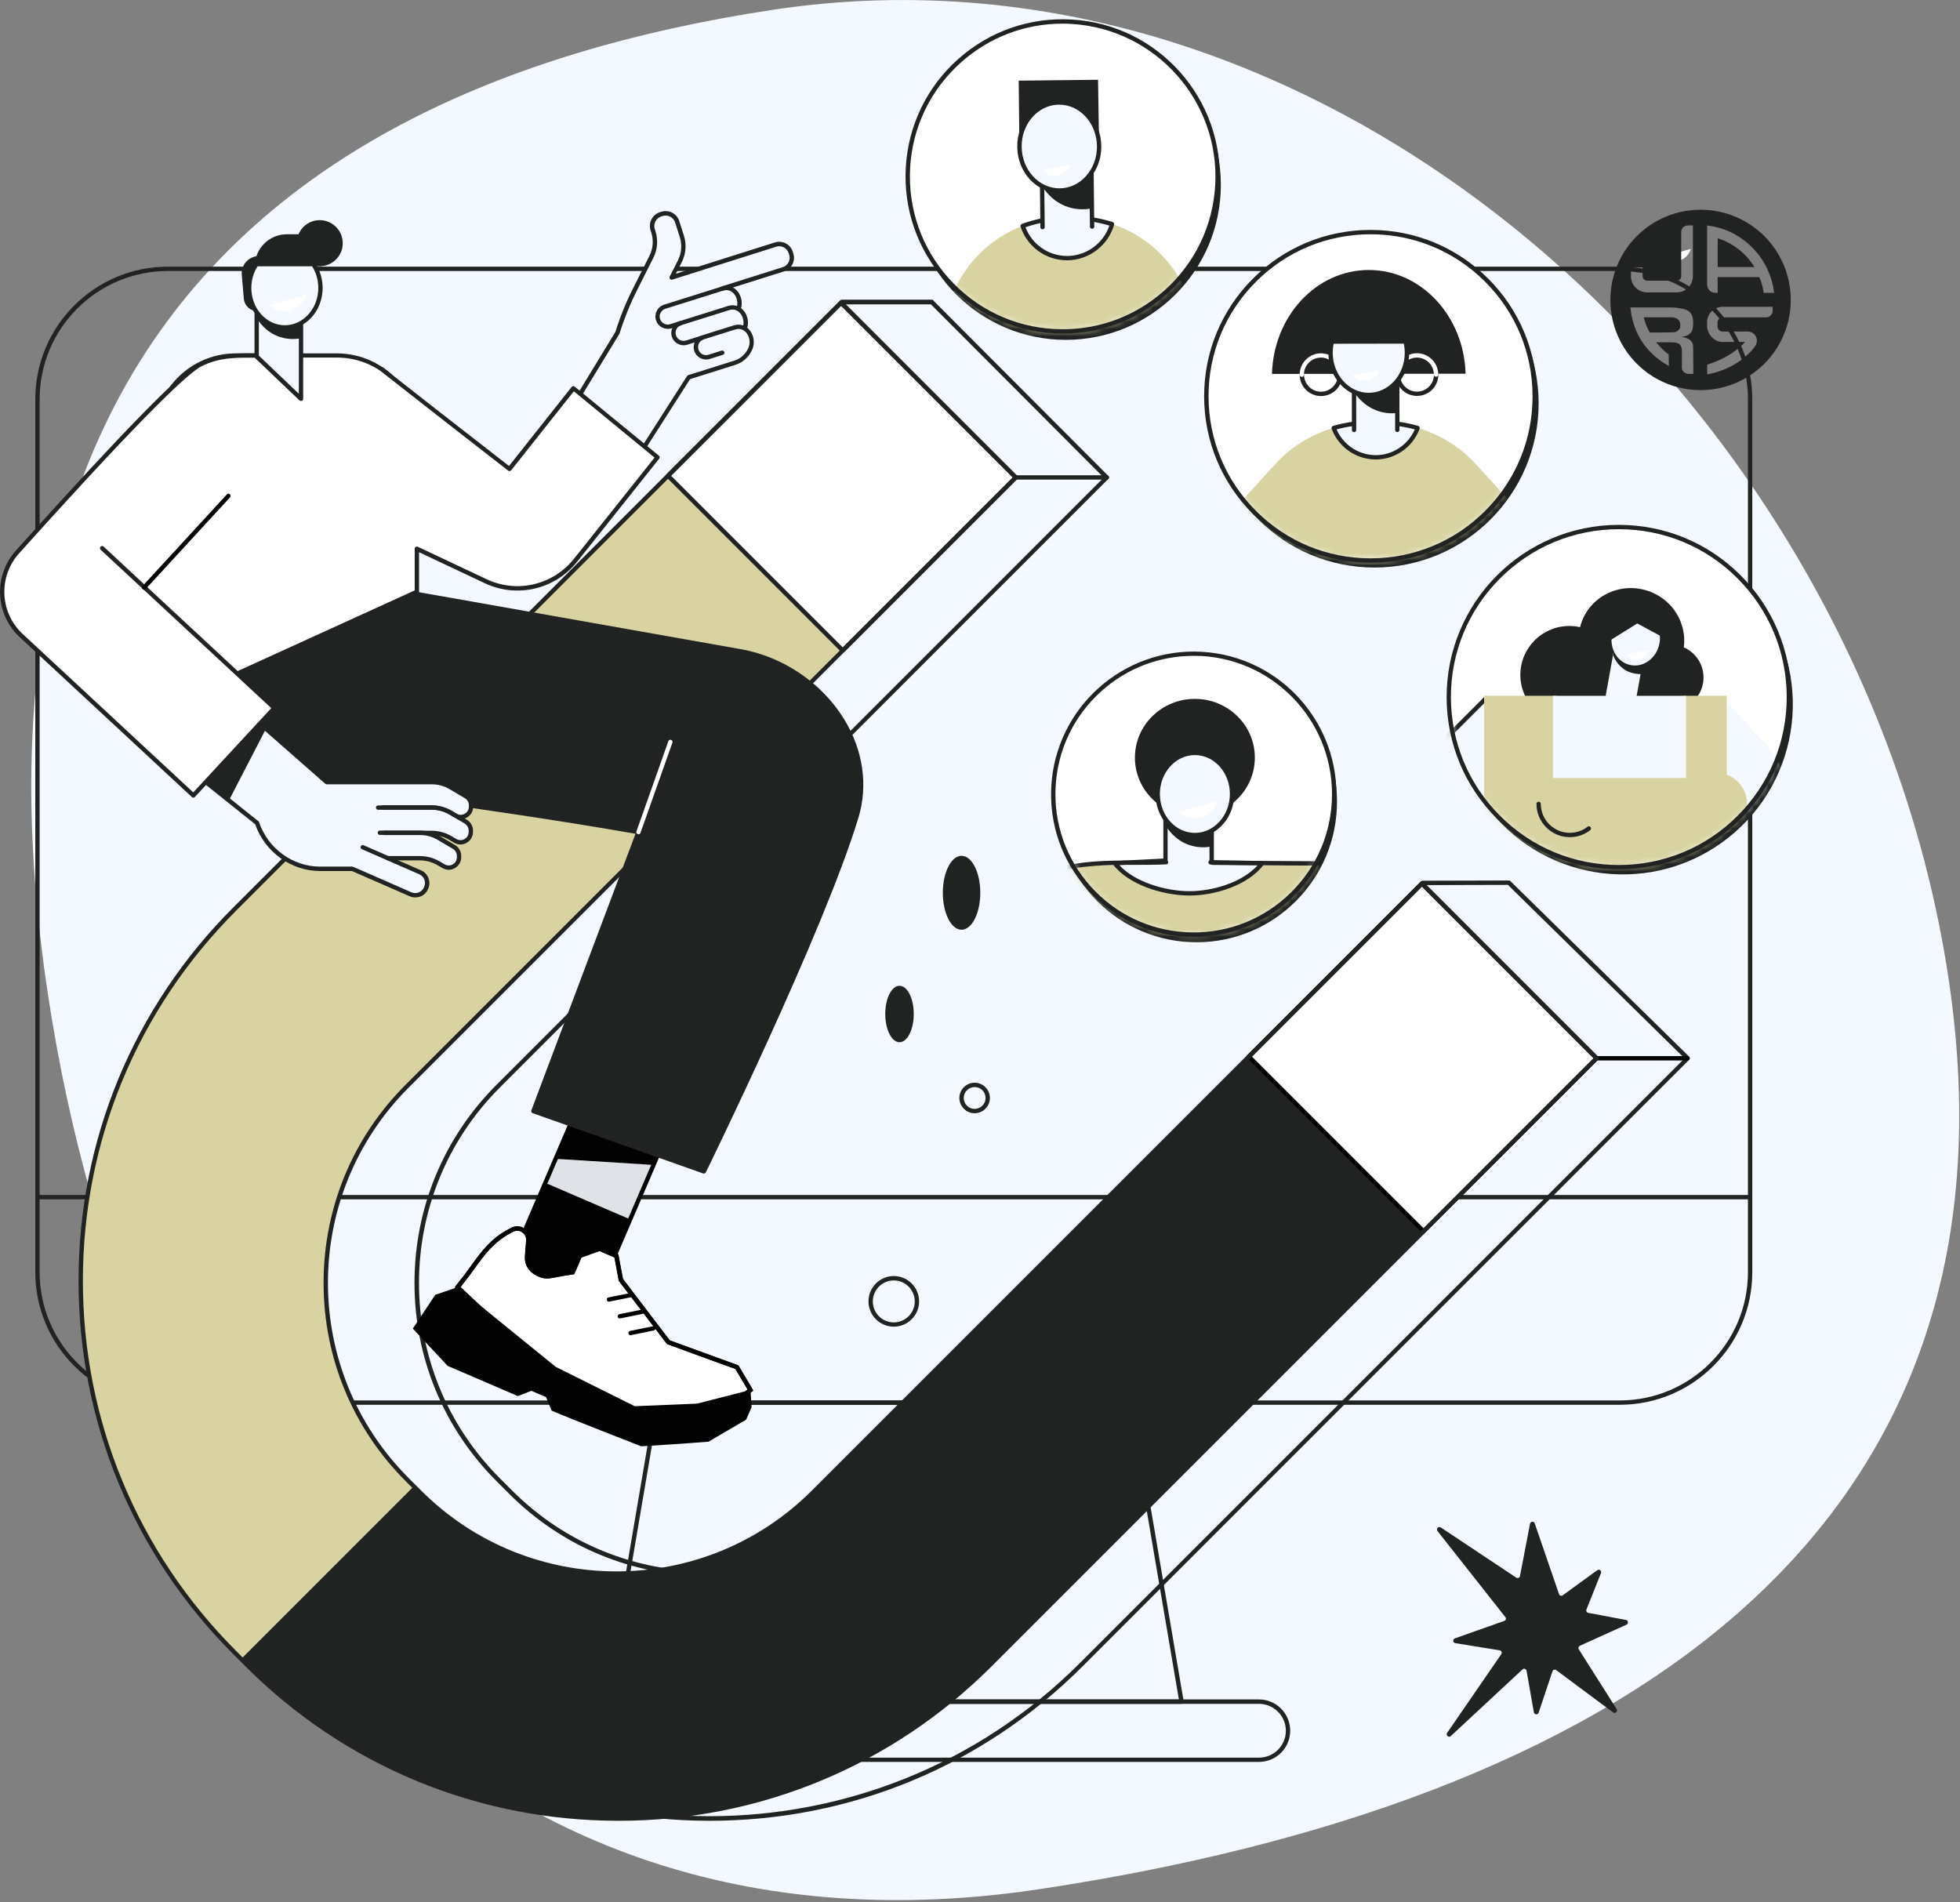 <svg width="271" height="263" viewBox="0 0 271 263" fill="none" xmlns="http://www.w3.org/2000/svg">
<rect x="0" y="0" width="271" height="263" fill="#808080" stroke="none"/>
<g clip-path="url(#clip0_1657_8126)">
<path d="M6.61 137.36C-5.19 59.31 28.84 13.15 106.9 1.35C184.96 -10.45 257.59 57.06 269.39 135.12C281.19 213.18 221.94 249.38 143.88 261.18C65.83 272.98 18.41 215.42 6.61 137.36Z" fill="#F3F9FE"/>
<path d="M223.96 194.23H23.21C13.1 194.23 4.88 186.01 4.88 175.9V55.2C4.88 45.09 13.1 36.87 23.21 36.87H223.95C234.06 36.87 242.28 45.09 242.28 55.2V175.9C242.29 186.01 234.06 194.23 223.96 194.23ZM23.21 37.47C13.43 37.47 5.48 45.42 5.48 55.2V175.9C5.48 185.68 13.43 193.63 23.21 193.63H223.95C233.73 193.63 241.68 185.68 241.68 175.9V55.2C241.68 45.42 233.73 37.47 223.95 37.47H23.21Z" fill="#212322"/>
<path d="M241.93 165.82H5.24C5.07 165.82 4.94 165.69 4.94 165.52C4.94 165.35 5.07 165.22 5.24 165.22H241.92C242.09 165.22 242.22 165.35 242.22 165.52C242.22 165.69 242.09 165.82 241.93 165.82Z" fill="#212322"/>
<path d="M163.36 235.58H83.81C83.72 235.58 83.64 235.54 83.58 235.47C83.52 235.4 83.5 235.31 83.51 235.23L90.55 193.88C90.57 193.74 90.7 193.63 90.85 193.63H156.32C156.47 193.63 156.59 193.74 156.62 193.88L163.66 235.23C163.67 235.32 163.65 235.41 163.59 235.47C163.53 235.54 163.45 235.58 163.36 235.58ZM84.16 234.98H163L156.06 194.23H91.1L84.16 234.98Z" fill="#212322"/>
<path d="M174.07 243.61H73.1C70.72 243.61 68.78 241.67 68.78 239.29C68.78 236.91 70.72 234.97 73.1 234.97H174.07C176.45 234.97 178.39 236.91 178.39 239.29C178.39 241.68 176.45 243.61 174.07 243.61ZM73.1 235.58C71.05 235.58 69.38 237.25 69.38 239.3C69.38 241.35 71.05 243.02 73.1 243.02H174.07C176.12 243.02 177.79 241.35 177.79 239.3C177.79 237.25 176.12 235.58 174.07 235.58H73.1Z" fill="#212322"/>
<path d="M123.58 183.43C121.65 183.43 120.08 181.86 120.08 179.93C120.08 178 121.65 176.43 123.58 176.43C125.51 176.43 127.08 178 127.08 179.93C127.08 181.86 125.51 183.43 123.58 183.43ZM123.58 177.04C121.98 177.04 120.68 178.34 120.68 179.94C120.68 181.54 121.98 182.84 123.58 182.84C125.18 182.84 126.48 181.54 126.48 179.94C126.48 178.34 125.18 177.04 123.58 177.04Z" fill="#212322"/>
<path d="M23.18 193.93C21.59 193.93 20.04 193.72 18.57 193.33C20.18 192.91 21.82 193.16 23.18 193.93Z" fill="black"/>
<path d="M98.11 251.75C78.61 251.75 60.28 244.16 46.5 230.37L44.83 228.7C31.04 214.91 23.45 196.58 23.45 177.09C23.45 157.6 31.04 139.26 44.83 125.48L116.16 41.57C116.22 41.5 116.3 41.46 116.39 41.46H128.83C128.91 41.46 128.99 41.49 129.04 41.55L153.24 65.8C153.36 65.92 153.36 66.11 153.24 66.22L69.1 150.38C54.21 165.27 54.21 189.49 69.1 204.38L70.83 206.11C85.72 221 109.94 221 124.83 206.11L196.49 121.88C196.55 121.81 196.63 121.77 196.72 121.77L208.63 121.74C208.71 121.74 208.78 121.77 208.84 121.83L233.56 146.1C233.62 146.16 233.65 146.23 233.65 146.31C233.65 146.39 233.62 146.47 233.56 146.52L149.72 230.36C135.94 244.15 117.61 251.75 98.11 251.75ZM116.53 42.06L45.27 125.88C31.58 139.57 24.05 157.75 24.05 177.09C24.05 196.43 31.58 214.6 45.25 228.28L46.92 229.95C75.14 258.17 121.07 258.17 149.3 229.95L232.92 146.33L208.5 122.35L196.85 122.38L125.26 206.52C117.92 213.86 108.18 217.9 97.82 217.9C87.46 217.9 77.72 213.87 70.4 206.54L68.67 204.81C61.35 197.49 57.31 187.75 57.31 177.39C57.31 167.03 61.34 157.29 68.67 149.97L152.61 66.03L128.71 42.08H116.53V42.06Z" fill="#212322"/>
<path d="M128.84 42.06H116.4C116.23 42.06 116.1 41.93 116.1 41.76C116.1 41.59 116.23 41.46 116.4 41.46H128.84C129.01 41.46 129.14 41.59 129.14 41.76C129.14 41.93 129.01 42.06 128.84 42.06Z" fill="#212322"/>
<path d="M153.04 66.31H140.32C140.15 66.31 140.02 66.18 140.02 66.01C140.02 65.84 140.15 65.71 140.32 65.71H153.04C153.21 65.71 153.34 65.84 153.34 66.01C153.34 66.17 153.21 66.31 153.04 66.31Z" fill="#212322"/>
<path d="M233.31 146.62H220.72C220.55 146.62 220.42 146.49 220.42 146.32C220.42 146.15 220.55 146.02 220.72 146.02H233.31C233.48 146.02 233.61 146.15 233.61 146.32C233.61 146.49 233.48 146.62 233.31 146.62Z" fill="black"/>
<path d="M196.6 122.16L112.45 206.31C97.42 221.34 73.06 221.34 58.03 206.31L56.3 204.58C41.27 189.55 41.27 165.19 56.3 150.16L140.45 66.01L116.29 41.85L32.45 125.69C4.06 154.08 4.06 200.1 32.45 228.49L34.12 230.16C62.51 258.55 108.53 258.55 136.92 230.16L220.76 146.32L196.6 122.16Z" fill="#D8D3A0"/>
<path d="M112.44 206.32C97.41 221.35 73.05 221.35 58.02 206.32L57.21 205.51L33.34 229.38L34.12 230.16C62.51 258.55 108.53 258.55 136.92 230.16L220.76 146.32L196.6 122.16L112.44 206.32Z" fill="#212322"/>
<path d="M196.601 122.155L172.673 146.084L196.828 170.238L220.756 146.31L196.601 122.155Z" fill="white"/>
<path d="M196.83 170.54C196.75 170.54 196.68 170.51 196.62 170.45L172.46 146.29C172.34 146.17 172.34 145.98 172.46 145.87L196.39 121.94C196.5 121.83 196.7 121.83 196.81 121.94L220.97 146.1C221.09 146.22 221.09 146.41 220.97 146.52L197.04 170.45C196.98 170.51 196.91 170.54 196.83 170.54ZM173.1 146.09L196.83 169.82L220.33 146.32L196.6 122.59L173.1 146.09Z" fill="black"/>
<path d="M116.292 41.847L92.363 65.775L116.518 89.93L140.446 66.002L116.292 41.847Z" fill="white"/>
<path d="M116.52 90.24C116.44 90.24 116.36 90.21 116.31 90.15L92.15 65.99C92.03 65.87 92.03 65.68 92.15 65.57L116.08 41.64C116.19 41.53 116.39 41.53 116.5 41.64L140.66 65.8C140.78 65.92 140.78 66.11 140.66 66.22L116.73 90.15C116.68 90.2 116.6 90.24 116.52 90.24ZM92.79 65.78L116.52 89.51L140.02 66.01L116.29 42.28L92.79 65.78Z" fill="#212322"/>
<path d="M85.52 251.75C66.02 251.75 47.69 244.16 33.91 230.37L32.24 228.7C18.45 214.91 10.86 196.58 10.86 177.09C10.86 157.6 18.45 139.26 32.24 125.48L116.08 41.64C116.19 41.53 116.39 41.53 116.5 41.64L140.66 65.8C140.78 65.92 140.78 66.11 140.66 66.22L56.51 150.37C41.62 165.26 41.62 189.48 56.51 204.37L58.24 206.1C73.13 220.99 97.35 220.99 112.24 206.1L196.39 121.95C196.5 121.84 196.7 121.84 196.81 121.95L220.97 146.11C221.09 146.23 221.09 146.42 220.97 146.53L137.13 230.37C123.34 244.15 105.01 251.75 85.52 251.75ZM116.29 42.28L32.66 125.9C18.99 139.57 11.46 157.75 11.46 177.09C11.46 196.43 18.99 214.6 32.66 228.28L34.33 229.95C62.55 258.17 108.48 258.17 136.71 229.95L220.34 146.32L196.61 122.59L112.67 206.53C105.35 213.85 95.61 217.89 85.25 217.89C74.89 217.89 65.15 213.86 57.83 206.53L56.1 204.8C48.78 197.48 44.74 187.74 44.74 177.38C44.74 167.02 48.77 157.28 56.1 149.96L140.04 66.02L116.29 42.28Z" fill="#212322"/>
<path d="M92.707 155.644L80.976 150.598L70.317 175.382L82.047 180.427L92.707 155.644Z" fill="#DFE3E8"/>
<path d="M82.05 180.74C82.01 180.74 81.97 180.73 81.93 180.72L70.2 175.67C70.05 175.6 69.98 175.43 70.04 175.28L80.68 150.48C80.71 150.41 80.77 150.35 80.84 150.32C80.91 150.29 81 150.29 81.07 150.32L92.8 155.37C92.95 155.44 93.02 155.61 92.96 155.76L82.32 180.56C82.29 180.63 82.23 180.69 82.16 180.72C82.13 180.74 82.09 180.74 82.05 180.74ZM70.71 175.24L81.89 180.05L92.29 155.81L81.11 151L70.71 175.24Z" fill="black"/>
<path d="M90.36 161.07L76.83 160.22L80.96 150.6L92.69 155.65L90.36 161.07Z" fill="#020202"/>
<path d="M87.141 168.6L75.411 163.554L70.322 175.386L82.052 180.431L87.141 168.6Z" fill="#020202"/>
<path d="M63.26 177.97C66.12 174.49 67.07 172.05 70.47 170.21L70.77 170.05C71.86 169.46 73.16 170.32 73.06 171.55L72.89 173.62C72.72 175.63 74.63 176.23 74.65 176.25C75.75 176.72 76.42 176.26 79.19 175.89L80.17 173.61L82.9 172.63L85.22 173.63L85.84 176.96L92.41 185.57L101.88 189.02L103.76 192.18L100.06 195.07L84.84 196.12L75.7 189.66L63.26 177.97Z" fill="white"/>
<path d="M84.84 196.43C84.78 196.43 84.72 196.41 84.67 196.37L75.53 189.91C75.52 189.9 75.51 189.89 75.5 189.88L63.06 178.18C62.94 178.07 62.93 177.89 63.03 177.77C63.84 176.78 64.52 175.86 65.11 175.04C66.64 172.94 67.84 171.28 70.33 169.94L70.63 169.78C71.24 169.45 71.95 169.48 72.53 169.86C73.11 170.24 73.42 170.88 73.36 171.57L73.19 173.64C73.06 175.14 74.23 175.76 74.74 175.95C74.75 175.95 74.76 175.96 74.77 175.97C75.42 176.25 75.89 176.16 77 175.95C77.52 175.85 78.15 175.73 78.98 175.61L79.89 173.49C79.92 173.41 79.99 173.35 80.06 173.33L82.79 172.35C82.86 172.32 82.94 172.33 83.01 172.36L85.33 173.36C85.42 173.4 85.49 173.48 85.51 173.58L86.12 176.84L92.59 185.33L101.98 188.75C102.05 188.77 102.1 188.82 102.14 188.88L104.02 192.04C104.1 192.17 104.07 192.34 103.95 192.43L100.25 195.32C100.2 195.36 100.15 195.38 100.09 195.38L84.87 196.43C84.85 196.43 84.85 196.43 84.84 196.43ZM75.89 189.44L84.93 195.83L99.95 194.79L103.37 192.12L101.68 189.28L92.31 185.87C92.26 185.85 92.21 185.82 92.17 185.77L85.6 177.16C85.57 177.12 85.55 177.08 85.54 177.03L84.95 173.86L82.88 172.97L80.38 173.87L79.45 176.03C79.41 176.13 79.32 176.19 79.21 176.21C78.31 176.33 77.64 176.46 77.1 176.56C75.96 176.78 75.34 176.9 74.52 176.54C74.52 176.54 74.52 176.54 74.51 176.54C74 176.34 72.41 175.56 72.57 173.61L72.74 171.54C72.78 171.07 72.57 170.64 72.18 170.38C71.79 170.12 71.31 170.1 70.9 170.33L70.6 170.49C68.23 171.77 67.06 173.38 65.58 175.42C65.03 176.18 64.4 177.04 63.66 177.96L75.89 189.44Z" fill="black"/>
<path d="M84.75 196.44L84.66 196.38L75.49 189.89L62.85 178L63.03 177.78C63.84 176.79 64.52 175.87 65.11 175.05C66.64 172.95 67.84 171.29 70.33 169.95L70.63 169.79C71.24 169.46 71.95 169.49 72.53 169.87C73.11 170.25 73.42 170.89 73.36 171.58L73.19 173.65C73.06 175.15 74.23 175.77 74.74 175.96L74.79 175.98C75.44 176.25 75.9 176.16 77.01 175.95C77.53 175.85 78.16 175.73 78.99 175.61L79.95 173.37L82.92 172.3L85.5 173.41L86.14 176.83L92.61 185.32L102.1 188.78L104.16 192.26L100.18 195.37L100.09 195.38L84.75 196.44ZM75.89 189.44L84.93 195.83L99.95 194.79L103.37 192.12L101.68 189.28L92.23 185.84L92.18 185.77L85.57 177.1L84.97 173.86L82.9 172.97L80.4 173.87L79.41 176.18L79.24 176.2C78.34 176.32 77.67 176.45 77.13 176.55C75.99 176.77 75.37 176.89 74.55 176.53H74.54C74.02 176.33 72.44 175.55 72.6 173.6L72.77 171.53C72.81 171.06 72.6 170.63 72.21 170.37C71.82 170.11 71.34 170.09 70.93 170.32L70.63 170.48C68.26 171.76 67.09 173.37 65.61 175.41C65.06 176.17 64.43 177.03 63.69 177.95L75.89 189.44Z" fill="black"/>
<path d="M60.18 179.03L63.27 177.97L76.84 188.99L87.76 194.43L96.39 194.07L103.77 192.18L103.92 194.57L103.16 196.29L97.97 199.33C97.97 199.33 94.84 199.6 88.65 199.97C88.65 199.97 78.74 196.11 76.27 195.04L75.5 193.17L73.47 192.3L71.6 193.03C66.18 190.68 61.9 188.86 61.9 188.86L57.08 183.7L60.18 179.03Z" fill="#020202"/>
<path d="M84.19 179.98C84.05 179.98 83.92 179.88 83.9 179.74C83.87 179.58 83.97 179.42 84.13 179.39L87.28 178.75C87.44 178.72 87.6 178.82 87.63 178.98C87.66 179.14 87.56 179.3 87.4 179.33L84.25 179.97C84.23 179.98 84.21 179.98 84.19 179.98Z" fill="black"/>
<path d="M85.69 182.3C85.55 182.3 85.42 182.2 85.4 182.06C85.37 181.9 85.47 181.74 85.63 181.71L88.78 181.07C88.94 181.04 89.1 181.14 89.13 181.3C89.16 181.46 89.06 181.62 88.9 181.65L85.75 182.29C85.73 182.3 85.71 182.3 85.69 182.3Z" fill="black"/>
<path d="M87.18 184.61C87.04 184.61 86.91 184.51 86.89 184.37C86.86 184.21 86.96 184.05 87.12 184.02L90.27 183.38C90.43 183.35 90.59 183.45 90.62 183.61C90.65 183.77 90.55 183.93 90.39 183.96L87.24 184.6C87.22 184.61 87.2 184.61 87.18 184.61Z" fill="black"/>
<path d="M102.32 90.03L25.35 76.5L25.47 88.44C25.56 97.46 31.76 106.23 40.63 107.81C40.63 107.81 66.8 111.28 88.28 115.05L73.75 153.63L97.3 161.96C97.3 161.96 113.54 128.89 118.37 113C121.56 102.52 113.1 91.93 102.32 90.03Z" fill="#212322"/>
<path d="M97.3 162.26C97.27 162.26 97.23 162.25 97.2 162.24L73.65 153.91C73.57 153.88 73.51 153.83 73.48 153.75C73.45 153.68 73.44 153.59 73.47 153.52L87.87 115.28C66.71 111.59 41.14 108.47 40.88 108.44C40.72 108.42 40.6 108.27 40.62 108.11C40.64 107.95 40.79 107.83 40.95 107.85C41.21 107.88 67.09 111.03 88.33 114.76C88.42 114.78 88.49 114.83 88.54 114.91C88.58 114.99 88.59 115.08 88.56 115.16L74.14 153.45L97.15 161.59C98.63 158.56 113.54 127.89 118.09 112.92C119.41 108.57 118.74 103.89 116.2 99.76C113.19 94.87 107.99 91.34 102.28 90.34L57.55 82.42C57.39 82.39 57.28 82.24 57.31 82.07C57.34 81.91 57.49 81.8 57.66 81.83L102.39 89.75C108.27 90.78 113.63 94.41 116.72 99.45C119.35 103.74 120.05 108.59 118.68 113.1C113.9 128.83 97.75 161.77 97.59 162.1C97.52 162.2 97.41 162.26 97.3 162.26Z" fill="#212322"/>
<path d="M88.28 115.35C88.25 115.35 88.21 115.34 88.18 115.33C88.02 115.27 87.94 115.1 88 114.95L92.41 102.48C92.47 102.32 92.64 102.24 92.79 102.3C92.95 102.36 93.03 102.53 92.97 102.68L88.56 115.15C88.52 115.27 88.4 115.35 88.28 115.35Z" fill="white"/>
<path d="M30.22 93.62L57.63 81.73V82.15L32.15 100.53L30.22 93.62Z" fill="#212322"/>
<path d="M54.01 52.02C53.58 51.69 53.17 51.36 52.78 51.05C53.22 51.35 53.63 51.67 54.01 52.02Z" fill="white"/>
<path d="M54.01 52.32C53.95 52.32 53.88 52.3 53.83 52.26C53.57 52.06 53.32 51.86 53.07 51.66L52.6 51.29C52.47 51.19 52.45 51.01 52.54 50.88C52.64 50.75 52.82 50.72 52.95 50.81C53.39 51.11 53.82 51.45 54.21 51.81C54.33 51.92 54.34 52.1 54.24 52.23C54.18 52.29 54.1 52.32 54.01 52.32Z" fill="black"/>
<path d="M57.63 65.94C57.46 65.94 57.33 65.81 57.33 65.64V60.21C57.33 59.48 57.26 58.75 57.11 58.04C57.08 57.88 57.18 57.72 57.34 57.69C57.5 57.66 57.66 57.76 57.69 57.92C57.84 58.67 57.92 59.44 57.92 60.21V65.64C57.93 65.8 57.8 65.94 57.63 65.94Z" fill="black"/>
<path d="M49.17 116.7L58.05 120.58C58.89 120.95 59.27 121.92 58.91 122.76C58.54 123.6 57.56 123.98 56.72 123.62L47.85 119.74L49.17 116.7Z" fill="#F3F9FE"/>
<path d="M52.18 108.14H38.24L38.08 113C37.06 116.57 39.74 120.12 43.44 120.12H52.5L52.18 108.14Z" fill="#F3F9FE"/>
<path d="M60.65 115.85L62.77 117.1C63.21 117.36 63.48 117.83 63.48 118.34V118.53C63.48 119.64 62.28 120.33 61.33 119.77L60.66 119.38C59.87 118.92 58.97 118.67 58.05 118.67H50.76V115.16H58.05C58.96 115.14 59.86 115.39 60.65 115.85Z" fill="#F3F9FE"/>
<path d="M62.29 112.35L64.41 113.6C64.85 113.86 65.12 114.33 65.12 114.84V115.03C65.12 116.14 63.92 116.83 62.97 116.27L62.3 115.88C61.51 115.42 60.61 115.17 59.69 115.17H51.43V111.66H59.69C60.59 111.64 61.49 111.89 62.29 112.35Z" fill="#F3F9FE"/>
<path d="M62.29 108.85L64.41 110.1C64.85 110.36 65.12 110.83 65.12 111.34V111.53C65.12 112.64 63.92 113.33 62.97 112.77L62.3 112.38C61.51 111.92 60.61 111.67 59.69 111.67H51.43V108.16H59.69C60.59 108.14 61.49 108.39 62.29 108.85Z" fill="#F3F9FE"/>
<path d="M35.23 99.41L45.84 108.78L46.42 120.12H44.32C40.33 120.12 36.8 117.56 35.54 113.78L26.57 106.62L35.23 99.41Z" fill="#F3F9FE"/>
<path d="M36.77 100.77L31.54 110.89L26.57 106.62L35.23 99.41L36.77 100.77Z" fill="#212322"/>
<path d="M62.05 120.26C61.75 120.26 61.45 120.18 61.17 120.02L60.5 119.63C59.75 119.19 58.9 118.96 58.04 118.96H53.63C53.46 118.96 53.33 118.83 53.33 118.66C53.33 118.49 53.46 118.36 53.63 118.36H58.04C59.01 118.36 59.97 118.62 60.8 119.11L61.47 119.5C61.82 119.71 62.25 119.71 62.6 119.51C62.96 119.31 63.17 118.94 63.17 118.53V118.34C63.17 117.94 62.96 117.57 62.61 117.36L60.49 116.11C59.74 115.67 58.89 115.44 58.03 115.44H52.52C52.35 115.44 52.22 115.31 52.22 115.14C52.22 114.97 52.35 114.84 52.52 114.84H58.03C59 114.84 59.96 115.1 60.79 115.59L62.91 116.84C63.44 117.15 63.77 117.72 63.77 118.33V118.52C63.77 119.15 63.44 119.71 62.9 120.02C62.64 120.18 62.35 120.26 62.05 120.26Z" fill="#212322"/>
<path d="M63.68 116.76C63.38 116.76 63.08 116.68 62.8 116.52L62.13 116.13C61.39 115.69 60.53 115.46 59.67 115.46H53.14C52.97 115.46 52.84 115.33 52.84 115.16C52.84 114.99 52.97 114.86 53.14 114.86H59.67C60.64 114.86 61.6 115.12 62.43 115.61L63.1 116C63.45 116.21 63.88 116.21 64.23 116.01C64.59 115.81 64.8 115.44 64.8 115.03V114.84C64.8 114.44 64.59 114.07 64.24 113.86L62.12 112.61C61.38 112.17 60.52 111.94 59.66 111.94H52.95C52.78 111.94 52.65 111.81 52.65 111.64C52.65 111.47 52.78 111.34 52.95 111.34H59.66C60.63 111.34 61.59 111.6 62.42 112.09L64.54 113.34C65.07 113.65 65.4 114.22 65.4 114.83V115.02C65.4 115.65 65.07 116.21 64.53 116.52C64.27 116.68 63.98 116.76 63.68 116.76Z" fill="#212322"/>
<path d="M57.41 124.08C57.15 124.08 56.89 124.03 56.64 123.92L48.66 120.43H44.22C40.25 120.43 36.59 117.77 35.29 113.97L26.39 106.86C26.32 106.8 26.28 106.72 26.28 106.63C26.28 106.54 26.32 106.45 26.39 106.4L35.05 99.19C35.16 99.1 35.33 99.1 35.44 99.19L45.31 107.85H59.69C60.66 107.85 61.62 108.11 62.45 108.6L64.57 109.85C65.1 110.16 65.43 110.73 65.43 111.34V111.53C65.43 112.16 65.1 112.72 64.56 113.03C64.01 113.34 63.37 113.34 62.83 113.02L62.16 112.63C61.42 112.19 60.56 111.96 59.7 111.96H52.28C52.11 111.96 51.98 111.83 51.98 111.66C51.98 111.49 52.11 111.36 52.28 111.36H59.7C60.67 111.36 61.63 111.62 62.46 112.11L63.13 112.5C63.48 112.71 63.91 112.71 64.26 112.51C64.62 112.31 64.83 111.94 64.83 111.53V111.34C64.83 110.94 64.62 110.57 64.27 110.36L62.15 109.11C61.41 108.67 60.55 108.44 59.69 108.44H45.18C45.11 108.44 45.04 108.41 44.98 108.37L35.22 99.8L27.04 106.61L35.72 113.54C35.77 113.58 35.8 113.62 35.82 113.68C37.02 117.29 40.47 119.82 44.22 119.82C44.23 119.82 44.25 119.82 44.26 119.82C44.31 119.82 44.36 119.82 44.41 119.82H48.72C48.76 119.82 48.8 119.83 48.84 119.85L56.88 123.37C57.2 123.51 57.56 123.52 57.89 123.39C58.22 123.26 58.48 123.01 58.62 122.69L58.65 122.61C58.94 121.94 58.64 121.17 57.97 120.88L50.03 117.41C49.88 117.34 49.81 117.17 49.88 117.02C49.95 116.87 50.12 116.8 50.28 116.87L58.22 120.34C59.19 120.76 59.63 121.9 59.21 122.86L59.18 122.94C58.98 123.41 58.6 123.77 58.12 123.96C57.88 124.04 57.64 124.08 57.41 124.08Z" fill="#212322"/>
<path d="M91.6 42.54L108.2 37.3C109.15 37 109.67 35.99 109.37 35.04C109.07 34.09 108.06 33.57 107.11 33.87L90.51 39.11L91.6 42.54Z" fill="#F3F9FE"/>
<path d="M93.18 46.44C93.41 47.19 94.2 47.6 94.95 47.37L99.19 46.03L99.74 47.79L100.77 47.47C102.41 46.96 102.94 45.5 102.93 45.51C103.59 44.04 102.45 42.05 100.74 42.58L94.11 44.66C93.36 44.91 92.94 45.7 93.18 46.44Z" fill="#F3F9FE"/>
<path d="M96.31 48.39C96.54 49.14 97.33 49.55 98.08 49.32L100.04 48.7L100.59 50.46L101.62 50.14C103.26 49.63 103.79 48.17 103.78 48.18C104.44 46.71 103.3 44.72 101.59 45.25L97.25 46.61C96.49 46.86 96.08 47.65 96.31 48.39Z" fill="#F3F9FE"/>
<path d="M87.8 40.01L90.06 35.52C90.6 34.45 90.7 33.21 90.34 32.07L90.24 31.75C89.96 30.86 90.45 29.92 91.34 29.64L91.53 29.58C92.42 29.3 93.36 29.79 93.64 30.68L94.28 32.69C94.64 33.83 94.54 35.08 94 36.15L91.37 41.35L98.33 39.15L101.8 50.14L95.22 52.22L83.47 70.72L72.2 67.88L85.37 46.02C86.01 43.95 86.82 41.94 87.8 40.01Z" fill="#F3F9FE"/>
<path d="M91 44.18C91.23 44.93 92.02 45.34 92.77 45.11L98.35 43.35L98.9 45.11L99.93 44.79C101.57 44.28 102.1 42.82 102.09 42.83C102.75 41.36 101.61 39.37 99.9 39.9L91.94 42.4C91.18 42.64 90.76 43.43 91 44.18Z" fill="#F3F9FE"/>
<path d="M92.34 45.47C91.6 45.47 90.93 45 90.7 44.27C90.56 43.83 90.61 43.37 90.82 42.96C91.03 42.55 91.39 42.26 91.83 42.12L99.79 39.62C100.56 39.38 101.32 39.57 101.87 40.15C102.52 40.84 102.74 41.91 102.4 42.81C102.34 42.97 102.17 43.04 102.01 42.99C101.85 42.93 101.78 42.76 101.83 42.6C102.08 41.92 101.92 41.08 101.43 40.56C101.2 40.32 100.71 39.95 99.96 40.19L92 42.69C91.72 42.78 91.48 42.97 91.34 43.24C91.2 43.5 91.17 43.8 91.26 44.09C91.44 44.66 92.03 44.99 92.6 44.84L93.99 44.4C94.15 44.35 94.32 44.44 94.37 44.6C94.42 44.76 94.33 44.93 94.17 44.98L92.76 45.42C92.64 45.45 92.49 45.47 92.34 45.47Z" fill="#212322"/>
<path d="M94.53 47.74C93.8 47.74 93.12 47.27 92.89 46.54C92.61 45.64 93.11 44.68 94.02 44.39L100.65 42.31C101.43 42.07 102.18 42.26 102.73 42.84C103.38 43.53 103.6 44.6 103.26 45.5C103.2 45.66 103.03 45.73 102.87 45.68C102.71 45.62 102.64 45.45 102.69 45.29C102.94 44.61 102.78 43.77 102.29 43.25C102.06 43.01 101.57 42.64 100.82 42.88L94.19 44.96C93.6 45.14 93.27 45.77 93.46 46.35C93.64 46.94 94.27 47.26 94.85 47.08L96.86 46.45C97.02 46.4 97.19 46.49 97.24 46.65C97.29 46.81 97.2 46.98 97.04 47.03L95.03 47.66C94.87 47.71 94.7 47.74 94.53 47.74Z" fill="#212322"/>
<path d="M82.24 72.76C82.22 72.76 82.19 72.76 82.17 72.75L70.9 69.92C70.81 69.9 70.73 69.83 70.7 69.74C70.66 69.65 70.67 69.55 70.72 69.47L85.09 45.89C85.73 43.83 86.55 41.8 87.53 39.87L89.79 35.38C90.3 34.37 90.39 33.23 90.05 32.15L89.95 31.83C89.62 30.79 90.2 29.67 91.24 29.34L91.43 29.28C92.47 28.95 93.59 29.53 93.92 30.57L94.56 32.58C94.95 33.81 94.84 35.11 94.26 36.26L93.45 37.85L107.14 33.52C107.64 33.36 108.17 33.41 108.64 33.65C109.11 33.89 109.45 34.3 109.61 34.8L109.69 35.06C110.02 36.09 109.44 37.2 108.41 37.52L99.89 40.21C99.73 40.26 99.56 40.17 99.51 40.01C99.46 39.85 99.55 39.68 99.71 39.63L108.23 36.94C108.95 36.71 109.35 35.95 109.12 35.23L109.04 35C108.93 34.65 108.69 34.37 108.37 34.2C108.05 34.03 107.68 34 107.33 34.11L92.96 38.66C92.84 38.7 92.72 38.66 92.64 38.57C92.56 38.48 92.55 38.35 92.6 38.24L93.73 36.01C94.24 35 94.33 33.86 93.99 32.78L93.35 30.77C93.12 30.04 92.34 29.64 91.62 29.87L91.43 29.93C90.7 30.16 90.3 30.94 90.53 31.66L90.63 31.98C91.02 33.2 90.91 34.51 90.33 35.66L88.07 40.15C87.11 42.06 86.3 44.07 85.66 46.11C85.65 46.13 85.64 46.16 85.63 46.18L71.45 69.43L82.11 72.11L95 51.99C95.04 51.93 95.1 51.89 95.16 51.87L101.51 49.87C102.93 49.43 103.43 48.21 103.47 48.12C103.47 48.11 103.48 48.09 103.48 48.08C103.79 47.4 103.65 46.53 103.16 45.97C102.93 45.71 102.43 45.31 101.65 45.56L97.31 46.92C97.03 47.01 96.79 47.2 96.65 47.47C96.51 47.73 96.48 48.03 96.57 48.32C96.75 48.91 97.38 49.24 97.96 49.05L99.77 48.48C99.93 48.43 100.1 48.52 100.15 48.68C100.2 48.84 100.11 49.01 99.95 49.06L98.14 49.63C97.24 49.91 96.27 49.41 95.99 48.5C95.85 48.06 95.9 47.6 96.11 47.19C96.32 46.78 96.68 46.49 97.12 46.35L101.46 44.99C102.26 44.74 103.04 44.95 103.59 45.58C104.24 46.31 104.41 47.44 104.01 48.33H104C103.85 48.73 103.19 49.98 101.66 50.45L95.41 52.42L82.5 72.62C82.44 72.71 82.34 72.76 82.24 72.76Z" fill="#212322"/>
<path d="M90.91 63.23L79.58 77.45C76.6 81.19 71.45 82.39 67.13 80.36L57.63 75.88V81.83L17.42 100.15L21.58 60.2C21.58 54.09 26.52 49.14 32.62 49.14H46.59C47.2 49.14 47.79 49.19 48.37 49.28C49.98 49.54 51.47 50.15 52.76 51.02C52.77 51.02 52.77 51.03 52.78 51.03C53.17 51.34 53.58 51.67 54.01 52C54.01 52 54.01 52 54.02 52.01C60.61 57.2 70.44 64.83 70.44 64.83L79.29 53.67L90.91 63.23Z" fill="white"/>
<path d="M17.42 100.46C17.36 100.46 17.3 100.44 17.24 100.4C17.15 100.34 17.11 100.23 17.12 100.13L21.27 60.2C21.28 53.95 26.36 48.86 32.61 48.86H46.58C47.2 48.86 47.82 48.91 48.41 49.01C50.03 49.27 51.55 49.88 52.92 50.8C52.93 50.81 52.94 50.81 52.95 50.82L53.43 51.2C53.68 51.4 53.93 51.6 54.19 51.8C54.2 51.81 54.21 51.82 54.22 51.82C60.15 56.49 68.85 63.24 70.38 64.43L79.04 53.5C79.09 53.44 79.16 53.4 79.24 53.39C79.32 53.38 79.4 53.41 79.46 53.46L91.1 63C91.23 63.1 91.25 63.29 91.14 63.42L79.82 77.64C76.74 81.51 71.47 82.74 67.01 80.63L57.94 76.35V81.83C57.94 81.95 57.87 82.05 57.76 82.1L17.55 100.42C17.5 100.45 17.46 100.46 17.42 100.46ZM32.62 49.45C26.7 49.45 21.88 54.28 21.88 60.21C21.88 60.22 21.88 60.23 21.88 60.24L17.78 99.66L57.34 81.63V75.87C57.34 75.77 57.39 75.67 57.48 75.62C57.57 75.57 57.68 75.56 57.77 75.6L67.27 80.08C71.48 82.07 76.45 80.9 79.36 77.26L90.5 63.27L79.34 54.1L70.68 65.02C70.58 65.15 70.39 65.17 70.26 65.07C70.16 64.99 60.36 57.38 53.84 52.25C53.84 52.25 53.83 52.24 53.82 52.24C53.56 52.04 53.31 51.84 53.07 51.65L52.6 51.28C51.3 50.4 49.87 49.83 48.33 49.58C47.77 49.49 47.19 49.44 46.6 49.44H32.62V49.45Z" fill="#212322"/>
<path d="M3.09 87.95C-0.24 84.85 -0.44 79.64 2.65 76.3L24.74 52.46L36.33 63.22L14.73 87.51C11.64 90.85 6.43 91.04 3.09 87.95Z" fill="white"/>
<path d="M2.49 76.23C5.58 72.89 10.8 72.69 14.13 75.79L37.94 97.9L26.74 109.99L2.93 87.87C-0.41 84.78 -0.6 79.57 2.49 76.23Z" fill="white"/>
<path d="M26.74 110.29C26.66 110.29 26.59 110.26 26.54 110.21L2.73 88.1C-0.72 84.9 -0.92 79.48 2.28 76.03C2.38 75.93 2.72 75.54 3.26 74.94C16.96 59.71 25.14 51.36 27.57 50.12C30.08 48.85 32.52 48.85 34.68 48.85H35.23C35.4 48.85 35.53 48.98 35.53 49.15C35.53 49.32 35.4 49.45 35.23 49.45H34.68C32.59 49.44 30.22 49.44 27.84 50.65C26.22 51.48 20.71 56.43 3.7 75.33C3.15 75.94 2.8 76.32 2.71 76.43C-0.26 79.64 -0.07 84.68 3.13 87.65L26.72 109.56L37.51 97.91L13.92 76.01C13.8 75.9 13.79 75.71 13.9 75.59C14.01 75.47 14.2 75.46 14.32 75.57L38.13 97.68C38.25 97.79 38.26 97.98 38.15 98.1L26.95 110.19C26.9 110.25 26.82 110.28 26.74 110.29C26.75 110.29 26.75 110.29 26.74 110.29Z" fill="#212322"/>
<path d="M19.92 81.54C19.85 81.54 19.77 81.51 19.72 81.46C19.6 81.35 19.59 81.16 19.7 81.04L31.37 68.36C31.48 68.24 31.67 68.23 31.79 68.34C31.91 68.45 31.92 68.64 31.81 68.76L20.14 81.44C20.08 81.5 20 81.54 19.92 81.54Z" fill="black"/>
<path d="M37.04 43.03H35.61C34.62 43.03 33.79 42.27 33.71 41.28L33.43 37.99C33.31 36.6 34.41 35.41 35.8 35.41H37.05V43.03H37.04Z" fill="#212322"/>
<path d="M35.49 49.3L41.62 55.14V41.63H35.49V49.3Z" fill="#F3F9FE"/>
<path d="M41.62 55.44C41.54 55.44 41.47 55.41 41.41 55.36L35.28 49.52C35.22 49.46 35.19 49.38 35.19 49.3V41.63C35.19 41.46 35.32 41.33 35.49 41.33H41.62C41.79 41.33 41.92 41.46 41.92 41.63V55.14C41.92 55.26 41.85 55.37 41.74 55.42C41.7 55.43 41.66 55.44 41.62 55.44ZM35.79 49.17L41.32 54.44V41.93H35.79V49.17Z" fill="#212322"/>
<path d="M35.49 43.95V41.62H41.62V46.76C41.07 46.87 39.96 47.01 38.7 46.59C36.71 45.94 35.74 44.39 35.49 43.95Z" fill="#212322"/>
<path d="M39.38 45.27C42.103 45.27 44.31 42.825 44.31 39.81C44.31 36.794 42.103 34.35 39.38 34.35C36.657 34.35 34.45 36.794 34.45 39.81C34.45 42.825 36.657 45.27 39.38 45.27Z" fill="#F3F9FE"/>
<path d="M39.38 45.57C36.49 45.57 34.15 42.99 34.15 39.81C34.15 36.64 36.5 34.05 39.38 34.05C42.26 34.05 44.61 36.63 44.61 39.81C44.61 42.99 42.27 45.57 39.38 45.57ZM39.38 34.65C36.83 34.65 34.75 36.96 34.75 39.81C34.75 42.66 36.83 44.97 39.38 44.97C41.93 44.97 44.01 42.66 44.01 39.81C44.01 36.96 41.94 34.65 39.38 34.65Z" fill="#212322"/>
<path d="M37.24 42.21C37.72 42.65 38.33 42.94 39.02 43.01C40.56 43.17 41.96 42.16 42.34 40.71L37.24 42.21Z" fill="white"/>
<path d="M47.39 33.63C47.39 31.87 45.96 30.44 44.21 30.44C42.89 30.44 41.76 31.24 41.28 32.39H39.66C37.22 32.39 35.23 34.37 35.23 36.82H44.35V36.81C46.04 36.73 47.39 35.34 47.39 33.63Z" fill="#212322"/>
<path d="M208.14 223.59L198.76 211.69C198.52 211.39 198.89 210.98 199.21 211.19L209.64 218.13C209.84 218.26 210.12 218.15 210.16 217.91L211.55 210.68C211.62 210.34 212.09 210.3 212.2 210.63L215.56 220.41C215.63 220.63 215.9 220.71 216.08 220.57L220.85 217.1C221.13 216.9 221.49 217.19 221.36 217.5L219.35 222.54C219.27 222.74 219.39 222.96 219.6 223L224.81 223.98C225.14 224.04 225.19 224.49 224.89 224.63L218.44 227.55C218.25 227.64 218.18 227.87 218.29 228.04L223.53 236.31C223.73 236.63 223.34 236.99 223.04 236.77L215.17 230.92C214.98 230.78 214.72 230.87 214.65 231.09L212.74 236.8C212.63 237.13 212.14 237.1 212.08 236.75L211.07 231.01C211.02 230.74 210.7 230.64 210.51 230.82L200.6 240.03C200.3 240.31 199.86 239.92 200.09 239.59L207.58 228.71C207.72 228.5 207.6 228.22 207.35 228.18L201.22 227.19C200.87 227.13 200.83 226.65 201.16 226.53L207.97 224.12C208.21 224.04 208.29 223.77 208.14 223.59Z" fill="#212322"/>
<path d="M134.76 153.92C133.6 153.92 132.65 152.97 132.65 151.81C132.65 150.64 133.6 149.7 134.76 149.7C135.92 149.7 136.87 150.65 136.87 151.81C136.87 152.97 135.92 153.92 134.76 153.92ZM134.76 150.3C133.93 150.3 133.25 150.98 133.25 151.81C133.25 152.64 133.93 153.32 134.76 153.32C135.59 153.32 136.27 152.64 136.27 151.81C136.27 150.97 135.59 150.3 134.76 150.3Z" fill="#212322"/>
<path d="M124.37 144.1C125.458 144.1 126.34 142.354 126.34 140.2C126.34 138.046 125.458 136.3 124.37 136.3C123.282 136.3 122.4 138.046 122.4 140.2C122.4 142.354 123.282 144.1 124.37 144.1Z" fill="#212322"/>
<path d="M132.95 128.55C134.38 128.55 135.54 126.262 135.54 123.44C135.54 120.618 134.38 118.33 132.95 118.33C131.519 118.33 130.36 120.618 130.36 123.44C130.36 126.262 131.519 128.55 132.95 128.55Z" fill="#212322"/>
<path d="M238.949 115.838C249.137 107.791 250.873 93.007 242.825 82.818C234.778 72.63 219.994 70.894 209.806 78.942C199.617 86.989 197.881 101.773 205.929 111.961C213.976 122.15 228.76 123.886 238.949 115.838Z" fill="#212322"/>
<path d="M223.83 119.89C236.814 119.89 247.34 109.364 247.34 96.38C247.34 83.396 236.814 72.87 223.83 72.87C210.846 72.87 200.32 83.396 200.32 96.38C200.32 109.364 210.846 119.89 223.83 119.89Z" fill="white"/>
<path d="M223.83 120.04C217.52 120.04 211.59 117.59 207.12 113.13C202.65 108.67 200.18 102.73 200.17 96.41C200.16 90.09 202.62 84.15 207.08 79.67C211.54 75.2 217.48 72.73 223.8 72.72C223.81 72.72 223.82 72.72 223.83 72.72C230.14 72.72 236.07 75.17 240.54 79.63C245.01 84.09 247.48 90.03 247.49 96.35C247.5 102.67 245.04 108.61 240.58 113.09C236.12 117.56 230.18 120.03 223.86 120.04C223.85 120.04 223.84 120.04 223.83 120.04ZM223.83 73.02C223.82 73.02 223.81 73.02 223.8 73.02C217.56 73.03 211.7 75.46 207.29 79.88C202.88 84.3 200.46 90.17 200.47 96.41C200.48 102.65 202.91 108.51 207.33 112.92C211.74 117.32 217.6 119.74 223.83 119.74C223.84 119.74 223.85 119.74 223.86 119.74C230.1 119.73 235.96 117.3 240.37 112.88C244.78 108.46 247.2 102.59 247.19 96.35C247.18 90.11 244.75 84.25 240.33 79.84C235.92 75.44 230.06 73.02 223.83 73.02Z" fill="white"/>
<mask id="mask0_1657_8126" style="mask-type:luminance" maskUnits="userSpaceOnUse" x="200" y="72" width="48" height="48">
<path d="M223.83 119.89C236.814 119.89 247.34 109.364 247.34 96.38C247.34 83.396 236.814 72.87 223.83 72.87C210.846 72.87 200.32 83.396 200.32 96.38C200.32 109.364 210.846 119.89 223.83 119.89Z" fill="white"/>
</mask>
<g mask="url(#mask0_1657_8126)">
<path d="M216.98 100.07C220.719 100.07 223.75 97.043 223.75 93.31C223.75 89.577 220.719 86.55 216.98 86.55C213.241 86.55 210.21 89.577 210.21 93.31C210.21 97.043 213.241 100.07 216.98 100.07Z" fill="#212322"/>
<path d="M231 98.21C233.507 98.21 235.54 96.177 235.54 93.67C235.54 91.163 233.507 89.13 231 89.13C228.493 89.13 226.46 91.163 226.46 93.67C226.46 96.177 228.493 98.21 231 98.21Z" fill="#212322"/>
<path d="M225.4 98.12C227.907 98.12 229.94 96.087 229.94 93.58C229.94 91.073 227.907 89.04 225.4 89.04C222.893 89.04 220.86 91.073 220.86 93.58C220.86 96.087 222.893 98.12 225.4 98.12Z" fill="#212322"/>
<path d="M232.55 90.67C233.73 86.89 231.56 82.85 227.7 81.65C223.84 80.45 219.76 82.53 218.58 86.31C217.75 88.95 218.57 91.73 220.46 93.56L232.55 90.67Z" fill="#212322"/>
<path d="M222.01 96.2L225.94 98.17L227.46 89.74L223.31 88.99L222.01 96.2Z" fill="#F3F9FE"/>
<path d="M223.03 90.56L223.31 88.99L227.46 89.74L227.04 93.21C226.65 93.22 225.69 93.18 224.88 92.74C223.62 92.05 223.15 90.89 223.03 90.56Z" fill="#212322"/>
<path d="M229.449 88.932C229.812 86.927 228.634 85.035 226.819 84.707C225.004 84.379 223.239 85.739 222.876 87.744C222.514 89.749 223.691 91.641 225.506 91.969C227.321 92.297 229.087 90.938 229.449 88.932Z" fill="#F3F9FE"/>
<path d="M224.9 90.46L227.96 89.87C227.7 90.78 226.86 91.38 225.99 91.22C225.52 91.14 225.14 90.85 224.9 90.46Z" fill="white"/>
<path d="M226.92 84.36C225.09 84.09 223.65 84.63 222.67 86.49C222.34 87.12 222.44 88.48 222.43 88.66L226.38 86.2L229.6 87.94C229.77 86.31 228.78 84.63 226.92 84.36Z" fill="#212322"/>
<path d="M205.38 96.64L198.34 103.68V122.11H200.23L215.55 106.8L205.38 96.64Z" fill="#F3F9FE"/>
<path d="M200.35 122.41H198.04V103.55L205.38 96.21L215.97 106.8L200.35 122.41ZM198.64 121.81H200.1L215.12 106.8L205.38 97.06L198.64 103.8V121.81Z" fill="#212322"/>
<path d="M243.44 113.4L245.58 115.04C248.68 112.56 247.05 106.4 244.57 103.3L238.27 96.62L227.04 105.59L233.35 112.27C235.82 115.37 240.34 115.88 243.44 113.4Z" fill="#F3F9FE"/>
<path d="M238.75 122.11V96.2H233.13L224.7 97.11L214.84 96.2H205.2V122.11H238.75Z" fill="#D8D3A0"/>
<path d="M214.714 107.567H233.114V96.207H214.714V107.567Z" fill="#F3F9FE"/>
<path d="M237.26 115.45C239.635 115.45 241.56 113.525 241.56 111.15C241.56 108.775 239.635 106.85 237.26 106.85C234.885 106.85 232.96 108.775 232.96 111.15C232.96 113.525 234.885 115.45 237.26 115.45Z" fill="#D8D3A0"/>
<path d="M217.05 115.75C214.51 115.75 212.44 113.68 212.44 111.15C212.44 110.98 212.57 110.85 212.74 110.85C212.91 110.85 213.04 110.98 213.04 111.15C213.04 113.36 214.84 115.15 217.05 115.15C217.95 115.15 218.8 114.86 219.5 114.31C219.63 114.21 219.82 114.23 219.92 114.36C220.02 114.49 220 114.68 219.87 114.78C219.05 115.42 218.08 115.75 217.05 115.75Z" fill="#212322"/>
</g>
<path d="M223.83 120.19C217.48 120.19 211.51 117.72 207.01 113.23C202.51 108.74 200.02 102.76 200.02 96.4C200 83.27 210.67 72.58 223.8 72.57C223.81 72.57 223.82 72.57 223.83 72.57C230.18 72.57 236.15 75.04 240.65 79.53C245.15 84.02 247.64 90 247.64 96.36C247.65 102.72 245.18 108.7 240.68 113.2C236.19 117.7 230.21 120.19 223.85 120.19C223.85 120.19 223.84 120.19 223.83 120.19ZM223.83 73.17C223.82 73.17 223.81 73.17 223.8 73.17C217.6 73.18 211.77 75.6 207.39 79.99C203.01 84.38 200.6 90.21 200.61 96.41C200.62 102.61 203.04 108.44 207.43 112.82C211.81 117.19 217.63 119.6 223.82 119.6C223.83 119.6 223.84 119.6 223.85 119.6C230.05 119.59 235.88 117.17 240.26 112.78C244.64 108.39 247.05 102.56 247.04 96.36C247.03 90.16 244.61 84.33 240.22 79.95C235.84 75.57 230.02 73.17 223.83 73.17Z" fill="#212322"/>
<path d="M229.99 35.52C230.34 35.84 230.8 36.06 231.31 36.11C232.45 36.23 233.48 35.48 233.77 34.41L229.99 35.52Z" fill="white"/>
<path d="M147.37 46.99C159.205 46.99 168.8 37.395 168.8 25.56C168.8 13.725 159.205 4.13 147.37 4.13C135.534 4.13 125.94 13.725 125.94 25.56C125.94 37.395 135.534 46.99 147.37 46.99Z" fill="#212322"/>
<path d="M146.93 45.83C158.765 45.83 168.36 36.236 168.36 24.4C168.36 12.565 158.765 2.97 146.93 2.97C135.095 2.97 125.5 12.565 125.5 24.4C125.5 36.236 135.095 45.83 146.93 45.83Z" fill="white"/>
<path d="M146.94 45.97C146.53 45.97 146.11 45.96 145.69 45.93C139.94 45.6 134.66 43.05 130.82 38.75C126.98 34.45 125.05 28.91 125.38 23.16C125.71 17.41 128.26 12.13 132.56 8.29C136.86 4.45 142.4 2.53 148.15 2.85C160.03 3.53 169.14 13.75 168.46 25.62C167.81 37.09 158.28 45.97 146.94 45.97ZM146.9 3.12C141.68 3.12 136.7 5.01 132.77 8.52C128.53 12.3 126.01 17.51 125.69 23.18C125.37 28.85 127.27 34.31 131.05 38.56C134.83 42.8 140.04 45.32 145.71 45.64C157.42 46.31 167.5 37.33 168.17 25.61C168.84 13.9 159.86 3.82 148.14 3.15C147.73 3.13 147.31 3.12 146.9 3.12Z" fill="white"/>
<mask id="mask1_1657_8126" style="mask-type:luminance" maskUnits="userSpaceOnUse" x="125" y="2" width="44" height="44">
<path d="M146.93 45.83C158.765 45.83 168.36 36.236 168.36 24.4C168.36 12.565 158.765 2.97 146.93 2.97C135.095 2.97 125.5 12.565 125.5 24.4C125.5 36.236 135.095 45.83 146.93 45.83Z" fill="white"/>
</mask>
<g mask="url(#mask1_1657_8126)">
<path d="M147.19 30.14L148.3 30.13C156.46 30.04 163.51 35.8 165.06 43.8L166.5 51.24L129.46 51.65L130.74 44.18C132.11 36.14 139.03 30.23 147.19 30.14Z" fill="#D8D3A0"/>
<path d="M153.76 30.99C151.95 30.41 150.02 30.11 148.02 30.13L147.46 30.14C145.33 30.16 143.29 30.55 141.4 31.25C142.26 33.86 144.72 35.73 147.61 35.7C150.55 35.66 153 33.68 153.76 30.99Z" fill="#F3F9FE"/>
<path d="M147.54 35.99C144.61 35.99 142.03 34.13 141.11 31.34C141.06 31.19 141.14 31.02 141.29 30.96C143.27 30.24 145.34 29.86 147.45 29.84L148.01 29.83C149.98 29.82 151.95 30.1 153.84 30.7C153.99 30.75 154.08 30.91 154.04 31.07C153.23 33.93 150.58 35.95 147.61 35.99C147.59 35.99 147.57 35.99 147.54 35.99ZM141.79 31.42C142.7 33.81 144.97 35.39 147.55 35.39C147.57 35.39 147.6 35.39 147.62 35.39C150.23 35.36 152.56 33.65 153.39 31.19C151.65 30.67 149.85 30.41 148.03 30.43L147.47 30.44C145.52 30.46 143.61 30.79 141.79 31.42Z" fill="#212322"/>
<path d="M150.895 22.215L144.045 22.291L144.146 31.39L150.995 31.314L150.895 22.215Z" fill="#F3F9FE"/>
<path d="M144.15 31.71C143.99 31.71 143.85 31.58 143.85 31.41L143.75 22.31C143.75 22.23 143.78 22.15 143.84 22.1C143.9 22.05 143.97 22.01 144.05 22.01L150.9 21.93C150.98 21.92 151.06 21.96 151.11 22.02C151.17 22.08 151.2 22.15 151.2 22.23L151.3 31.33C151.3 31.5 151.17 31.63 151 31.63C150.83 31.63 150.7 31.5 150.7 31.33L150.6 22.53L144.35 22.6L144.45 31.4C144.45 31.57 144.31 31.7 144.15 31.71Z" fill="#212322"/>
<path d="M150.9 23L144.05 23.08L144.08 25.7C144.37 26.19 145.49 27.93 147.73 28.64C149.11 29.08 150.31 28.94 150.96 28.81L150.9 23Z" fill="#212322"/>
<path d="M151.97 20.34L146.48 19.05L140.95 20.39L140.85 11.15L151.82 11.03L151.97 20.34Z" fill="#212322"/>
<path d="M146.522 26.333C149.565 26.3 152.001 23.546 151.964 20.183C151.927 16.82 149.431 14.121 146.388 14.154C143.345 14.188 140.908 16.941 140.945 20.304C140.982 23.668 143.479 26.367 146.522 26.333Z" fill="#F3F9FE"/>
<path d="M146.47 26.64C143.29 26.64 140.69 23.82 140.65 20.32C140.61 16.8 143.19 13.9 146.39 13.87C146.41 13.87 146.43 13.87 146.45 13.87C149.63 13.87 152.23 16.69 152.27 20.19C152.29 21.89 151.71 23.5 150.63 24.71C149.55 25.94 148.09 26.62 146.53 26.64C146.51 26.64 146.49 26.64 146.47 26.64ZM146.45 14.47C146.43 14.47 146.42 14.47 146.4 14.47C143.53 14.5 141.22 17.12 141.26 20.31C141.29 23.5 143.67 26.07 146.53 26.04C147.92 26.03 149.21 25.41 150.18 24.32C151.16 23.21 151.69 21.75 151.67 20.2C151.63 17.02 149.3 14.47 146.45 14.47Z" fill="#212322"/>
<path d="M144.06 23.55C144.39 23.91 144.84 24.17 145.36 24.27C146.52 24.49 147.63 23.82 148.01 22.74L144.06 23.55Z" fill="white"/>
</g>
<path d="M146.96 46.12C146.54 46.12 146.12 46.11 145.69 46.08C139.9 45.75 134.58 43.18 130.72 38.85C126.86 34.52 124.91 28.94 125.24 23.15C125.57 17.36 128.14 12.04 132.47 8.18C136.8 4.32 142.37 2.37 148.17 2.7C160.13 3.38 169.3 13.67 168.62 25.63C168.29 31.42 165.72 36.74 161.39 40.6C157.37 44.19 152.29 46.12 146.96 46.12ZM146.9 3.27C141.71 3.27 136.77 5.15 132.87 8.63C128.66 12.39 126.16 17.56 125.84 23.19C125.52 28.82 127.41 34.25 131.16 38.46C134.92 42.67 140.09 45.17 145.72 45.49C151.36 45.81 156.78 43.92 160.99 40.17C165.2 36.41 167.7 31.24 168.02 25.61C168.69 13.98 159.76 3.98 148.14 3.31C147.72 3.28 147.31 3.27 146.9 3.27Z" fill="#212322"/>
<path d="M190.04 78.47C202.577 78.47 212.74 68.307 212.74 55.77C212.74 43.233 202.577 33.07 190.04 33.07C177.503 33.07 167.34 43.233 167.34 55.77C167.34 68.307 177.503 78.47 190.04 78.47Z" fill="#212322"/>
<path d="M189.5 77.49C202.037 77.49 212.2 67.327 212.2 54.79C212.2 42.253 202.037 32.09 189.5 32.09C176.963 32.09 166.8 42.253 166.8 54.79C166.8 67.327 176.963 77.49 189.5 77.49Z" fill="white"/>
<path d="M189.5 77.65C176.91 77.65 166.66 67.41 166.65 54.82C166.64 42.22 176.88 31.95 189.48 31.94C189.49 31.94 189.5 31.94 189.51 31.94C195.61 31.94 201.34 34.31 205.65 38.62C209.97 42.93 212.35 48.67 212.36 54.77C212.37 60.87 210 66.62 205.68 70.94C201.37 75.26 195.63 77.64 189.53 77.65C189.52 77.65 189.51 77.65 189.5 77.65ZM189.5 32.24C189.49 32.24 189.48 32.24 189.48 32.24C183.46 32.25 177.79 34.6 173.54 38.86C169.28 43.12 166.94 48.79 166.95 54.82C166.96 60.84 169.31 66.51 173.57 70.76C177.83 75.01 183.49 77.35 189.5 77.35C189.51 77.35 189.52 77.35 189.52 77.35C195.54 77.34 201.21 74.99 205.46 70.73C209.72 66.47 212.06 60.8 212.05 54.77C212.04 42.34 201.92 32.24 189.5 32.24Z" fill="white"/>
<mask id="mask2_1657_8126" style="mask-type:luminance" maskUnits="userSpaceOnUse" x="166" y="32" width="47" height="46">
<path d="M189.5 77.49C202.037 77.49 212.2 67.327 212.2 54.79C212.2 42.253 202.037 32.09 189.5 32.09C176.963 32.09 166.8 42.253 166.8 54.79C166.8 67.327 176.963 77.49 189.5 77.49Z" fill="white"/>
</mask>
<g mask="url(#mask2_1657_8126)">
<path d="M189.35 60.27H191.14C192.83 60.27 194.42 58.71 196.01 59.17C199.08 60.07 201.88 61.79 204.08 64.2L216.74 78.07L163.64 78.13L176.27 64.23C178.47 61.8 181.29 60.07 184.38 59.17C185.97 58.71 187.68 60.27 189.35 60.27Z" fill="#D8D3A0"/>
<path d="M196.02 59.17C194.43 58.71 192.77 58.46 191.08 58.46H189.29C187.62 58.46 185.97 58.71 184.4 59.17C185.28 61.54 187.55 63.23 190.22 63.23C192.88 63.23 195.14 61.54 196.02 59.17Z" fill="#F3F9FE"/>
<path d="M190.21 63.53C187.5 63.53 185.06 61.82 184.12 59.28C184.09 59.2 184.1 59.12 184.13 59.04C184.17 58.97 184.23 58.91 184.31 58.89C185.94 58.42 187.61 58.17 189.28 58.17H191.07C191.08 58.17 191.08 58.17 191.09 58.17C192.77 58.17 194.45 58.41 196.09 58.89C196.17 58.91 196.24 58.97 196.27 59.04C196.31 59.11 196.31 59.2 196.28 59.28C195.36 61.82 192.91 63.53 190.21 63.53ZM184.8 59.37C185.73 61.51 187.86 62.93 190.21 62.93C190.21 62.93 190.21 62.93 190.22 62.93C192.56 62.93 194.69 61.51 195.62 59.37C194.14 58.97 192.62 58.76 191.1 58.76C191.09 58.76 191.09 58.76 191.08 58.76H189.29C187.78 58.77 186.27 58.97 184.8 59.37Z" fill="#212322"/>
<path d="M193.195 50.717L187.215 50.723L187.225 59.453L193.205 59.447L193.195 50.717Z" fill="#F3F9FE"/>
<path d="M187.22 59.75C187.05 59.75 186.92 59.62 186.92 59.45L186.91 50.72C186.91 50.55 187.04 50.42 187.21 50.42L193.19 50.41C193.27 50.41 193.35 50.44 193.4 50.5C193.46 50.56 193.49 50.63 193.49 50.71L193.5 59.44C193.5 59.61 193.37 59.74 193.2 59.74C193.03 59.74 192.9 59.61 192.9 59.44L192.89 51.01L187.51 51.02L187.52 59.45C187.52 59.62 187.39 59.75 187.22 59.75Z" fill="#212322"/>
<path d="M193.19 51.46L187.21 51.47V54.17C187.6 54.8 188.65 56.2 190.57 56.84C191.61 57.18 192.53 57.18 193.19 57.1V51.46Z" fill="#212322"/>
<path d="M202.64 51.67C202.42 43.7 196.5 37.32 189.24 37.33C181.98 37.34 176.08 43.73 175.87 51.7L202.64 51.67Z" fill="#212322"/>
<path d="M182.65 54.76C181.03 54.76 179.7 53.44 179.7 51.81C179.7 51.64 179.83 51.51 180 51.51C180.17 51.51 180.3 51.64 180.3 51.81C180.3 53.1 181.36 54.16 182.65 54.16C183.94 54.16 185 53.1 185 51.81C185 51.64 185.13 51.51 185.3 51.51C185.47 51.51 185.6 51.64 185.6 51.81C185.6 52.6 185.29 53.34 184.74 53.9C184.18 54.45 183.44 54.76 182.65 54.76Z" fill="#212322"/>
<path d="M180 52.11C179.83 52.11 179.7 51.98 179.7 51.81C179.7 51.02 180.01 50.28 180.56 49.72C181.12 49.16 181.86 48.85 182.64 48.85C183.43 48.85 184.17 49.16 184.72 49.71C185.28 50.27 185.58 51.01 185.59 51.79C185.59 51.96 185.46 52.09 185.29 52.09C185.12 52.09 184.99 51.96 184.99 51.79C184.99 51.16 184.74 50.57 184.3 50.13C183.86 49.69 183.27 49.44 182.64 49.44C181.35 49.44 180.29 50.5 180.29 51.79C180.3 51.98 180.16 52.11 180 52.11Z" fill="white"/>
<path d="M195.92 54.74C195.13 54.74 194.39 54.43 193.84 53.88C193.28 53.32 192.97 52.58 192.97 51.8C192.97 51.63 193.1 51.5 193.27 51.5C193.44 51.5 193.57 51.63 193.57 51.8C193.57 52.43 193.82 53.02 194.26 53.46C194.7 53.9 195.29 54.15 195.92 54.15C196.55 54.15 197.14 53.9 197.58 53.46C198.02 53.02 198.27 52.43 198.27 51.8C198.27 51.63 198.4 51.5 198.57 51.5C198.74 51.5 198.87 51.63 198.87 51.8C198.87 52.59 198.56 53.33 198.01 53.89C197.45 54.44 196.71 54.74 195.92 54.74Z" fill="#212322"/>
<path d="M193.27 52.1C193.1 52.1 192.97 51.97 192.97 51.8C192.97 51.01 193.28 50.27 193.83 49.71C194.39 49.15 195.13 48.84 195.91 48.84C197.53 48.84 198.86 50.16 198.86 51.79C198.86 51.96 198.73 52.09 198.56 52.09C198.39 52.09 198.26 51.96 198.26 51.79C198.26 50.5 197.2 49.44 195.91 49.44C195.28 49.44 194.69 49.69 194.25 50.13C193.81 50.57 193.56 51.16 193.56 51.79C193.57 51.96 193.43 52.1 193.27 52.1Z" fill="white"/>
<path d="M189.256 54.62C192.173 54.617 194.534 52 194.53 48.774C194.527 45.549 192.16 42.937 189.244 42.94C186.328 42.943 183.967 45.56 183.97 48.786C183.974 52.011 186.34 54.623 189.256 54.62Z" fill="#F3F9FE"/>
<path d="M189.25 54.92C186.18 54.92 183.67 52.17 183.67 48.79C183.67 45.41 186.17 42.65 189.25 42.65C189.25 42.65 189.25 42.65 189.26 42.65C190.75 42.65 192.16 43.29 193.21 44.45C194.26 45.61 194.84 47.14 194.84 48.78C194.84 52.16 192.34 54.92 189.25 54.92C189.26 54.92 189.26 54.92 189.25 54.92ZM189.25 43.24C186.5 43.24 184.27 45.73 184.27 48.78C184.27 51.83 186.51 54.31 189.25 54.31C192 54.31 194.23 51.82 194.23 48.77C194.23 47.29 193.71 45.89 192.76 44.84C191.82 43.81 190.58 43.24 189.25 43.24Z" fill="#212322"/>
<path d="M186.92 51.92C187.24 52.27 187.66 52.52 188.16 52.62C189.27 52.84 190.34 52.21 190.72 51.18L186.92 51.92Z" fill="white"/>
<path d="M195.57 47.51C195.47 43.89 192.78 40.99 189.48 41C186.18 41.01 183.5 43.91 183.41 47.53L195.57 47.51Z" fill="#212322"/>
</g>
<path d="M189.5 77.8C183.36 77.8 177.6 75.41 173.25 71.08C168.9 66.74 166.5 60.97 166.49 54.82C166.48 48.68 168.87 42.9 173.21 38.55C177.55 34.2 183.32 31.8 189.47 31.79C189.48 31.79 189.49 31.79 189.5 31.79C195.64 31.79 201.4 34.18 205.75 38.51C210.1 42.85 212.5 48.62 212.51 54.77C212.52 60.91 210.13 66.69 205.79 71.04C201.45 75.39 195.68 77.79 189.53 77.8C189.52 77.8 189.51 77.8 189.5 77.8ZM189.5 32.39C189.49 32.39 189.48 32.39 189.48 32.39C183.5 32.4 177.87 34.73 173.64 38.97C169.41 43.21 167.09 48.83 167.1 54.82C167.11 60.8 169.44 66.43 173.68 70.66C177.91 74.88 183.53 77.2 189.5 77.2C189.51 77.2 189.52 77.2 189.52 77.2C195.5 77.19 201.13 74.86 205.36 70.62C209.59 66.38 211.91 60.76 211.9 54.77C211.89 48.79 209.56 43.16 205.32 38.93C201.09 34.71 195.47 32.39 189.5 32.39Z" fill="#212322"/>
<path d="M165.44 130.28C176.165 130.28 184.86 121.585 184.86 110.86C184.86 100.135 176.165 91.44 165.44 91.44C154.715 91.44 146.02 100.135 146.02 110.86C146.02 121.585 154.715 130.28 165.44 130.28Z" fill="#212322"/>
<path d="M165.06 129.38C164.69 129.38 164.31 129.37 163.93 129.35C158.71 129.05 153.92 126.74 150.44 122.84C146.96 118.94 145.21 113.91 145.51 108.69C146.13 97.91 155.39 89.65 166.17 90.27C176.95 90.89 185.21 100.15 184.59 110.93C183.99 121.32 175.35 129.38 165.06 129.38ZM165.03 90.53C154.9 90.53 146.39 98.47 145.8 108.7C145.51 113.84 147.23 118.79 150.66 122.63C154.09 126.47 158.8 128.75 163.94 129.04C164.31 129.06 164.68 129.07 165.05 129.07C175.18 129.07 183.69 121.13 184.28 110.9C184.89 100.29 176.75 91.16 166.14 90.56C165.78 90.54 165.4 90.53 165.03 90.53Z" fill="white"/>
<path d="M165.05 129.23C175.775 129.23 184.47 120.535 184.47 109.81C184.47 99.085 175.775 90.39 165.05 90.39C154.325 90.39 145.63 99.085 145.63 109.81C145.63 120.535 154.325 129.23 165.05 129.23Z" fill="white"/>
<mask id="mask3_1657_8126" style="mask-type:luminance" maskUnits="userSpaceOnUse" x="145" y="90" width="40" height="40">
<path d="M165.05 129.23C175.775 129.23 184.47 120.535 184.47 109.81C184.47 99.085 175.775 90.39 165.05 90.39C154.325 90.39 145.63 99.085 145.63 109.81C145.63 120.535 154.325 129.23 165.05 129.23Z" fill="white"/>
</mask>
<g mask="url(#mask3_1657_8126)">
<path d="M165.21 112.87C169.788 112.87 173.5 109.235 173.5 104.75C173.5 100.265 169.788 96.63 165.21 96.63C160.631 96.63 156.92 100.265 156.92 104.75C156.92 109.235 160.631 112.87 165.21 112.87Z" fill="#212322"/>
<path d="M167.53 111.67H161.14V121.04H167.53V111.67Z" fill="#F3F9FE"/>
<path d="M167.54 121.34H161.15C160.98 121.34 160.85 121.21 160.85 121.04V111.67C160.85 111.5 160.98 111.37 161.15 111.37H167.54C167.71 111.37 167.84 111.5 167.84 111.67V121.04C167.84 121.2 167.7 121.34 167.54 121.34ZM161.44 120.74H167.23V111.97H161.44V120.74Z" fill="#212322"/>
<path d="M161.14 114.1V111.68H167.53V117.03C166.95 117.15 165.8 117.29 164.48 116.85C162.42 116.17 161.41 114.55 161.14 114.1Z" fill="#212322"/>
<path d="M165.21 115.46C168.049 115.46 170.35 112.917 170.35 109.78C170.35 106.643 168.049 104.1 165.21 104.1C162.371 104.1 160.07 106.643 160.07 109.78C160.07 112.917 162.371 115.46 165.21 115.46Z" fill="#F3F9FE"/>
<path d="M165.21 115.77C162.21 115.77 159.77 113.09 159.77 109.79C159.77 106.49 162.21 103.81 165.21 103.81C168.21 103.81 170.65 106.49 170.65 109.79C170.65 113.08 168.21 115.77 165.21 115.77ZM165.21 104.4C162.54 104.4 160.37 106.82 160.37 109.78C160.37 112.75 162.54 115.16 165.21 115.16C167.88 115.16 170.05 112.74 170.05 109.78C170.05 106.81 167.88 104.4 165.21 104.4Z" fill="#212322"/>
<path d="M163 112.25C163.5 112.71 164.14 113.01 164.86 113.09C166.47 113.25 167.92 112.21 168.32 110.69L163 112.25Z" fill="white"/>
<path d="M189.26 138.65V130.57L182.95 119.65H167.33L165.12 121.27L161.38 119.65H150.5C143.38 119.65 137.6 125.43 137.6 132.55V133.95L142.29 138.65H189.26Z" fill="#D8D3A0"/>
<path d="M189.26 119.65H172.67V134.79H189.26V119.65Z" fill="#D8D3A0"/>
<path d="M156.48 138.65V119.65H150.49C143.37 119.65 137.59 125.43 137.59 132.55V138.65H156.48Z" fill="#D8D3A0"/>
<path d="M167.66 119.9H161.04C160.87 119.9 160.74 119.77 160.74 119.6C160.74 119.43 160.87 119.3 161.04 119.3H167.66C167.83 119.3 167.96 119.43 167.96 119.6C167.96 119.76 167.82 119.9 167.66 119.9Z" fill="black"/>
<path d="M161.04 119L154.14 119.35C156.23 122.11 160.96 123.53 164.47 123.53C167.98 123.53 172.44 122.12 174.52 119.35L167.38 119.24L161.04 119Z" fill="#F3F9FE"/>
<path d="M164.47 123.82C160.83 123.82 156.03 122.34 153.9 119.53C153.83 119.44 153.82 119.32 153.87 119.22C153.92 119.12 154.02 119.05 154.13 119.05L161.03 118.7C161.19 118.69 161.34 118.82 161.34 118.98C161.35 119.15 161.22 119.29 161.06 119.29L154.76 119.61C156.92 121.98 161.19 123.22 164.48 123.22C167.54 123.22 171.67 122.09 173.9 119.63L167.38 119.53C167.21 119.53 167.08 119.39 167.08 119.23C167.08 119.07 167.22 118.93 167.38 118.93L174.52 119.04C174.63 119.04 174.74 119.11 174.78 119.21C174.83 119.31 174.82 119.43 174.75 119.52C172.53 122.48 167.87 123.82 164.47 123.82Z" fill="#212322"/>
<path d="M137.61 132.65C137.44 132.65 137.31 132.51 137.31 132.35C137.32 127.09 140.76 122.08 145.67 120.17C149.24 118.98 153.07 118.98 156.78 118.98C158.24 118.98 159.74 118.98 161.21 118.91C161.37 118.89 161.52 119.03 161.52 119.2C161.53 119.37 161.4 119.51 161.23 119.51C159.75 119.58 158.24 119.58 156.77 119.58C153.11 119.58 149.32 119.58 145.86 120.73C141.19 122.55 137.9 127.33 137.89 132.35C137.91 132.51 137.78 132.65 137.61 132.65Z" fill="#212322"/>
<path d="M182.47 119.68C179.55 119.68 176.6 119.66 173.74 119.63C171.71 119.61 169.69 119.6 167.66 119.59C167.49 119.59 167.36 119.45 167.36 119.29C167.36 119.12 167.49 118.99 167.66 118.99C169.69 119 171.72 119.01 173.75 119.03C176.75 119.05 179.85 119.07 182.91 119.08C183.08 119.08 183.21 119.21 183.21 119.38C183.21 119.55 183.08 119.68 182.91 119.68C182.76 119.68 182.61 119.68 182.47 119.68Z" fill="#212322"/>
</g>
<path d="M165.07 129.53C164.69 129.53 164.3 129.52 163.92 129.5C158.66 129.2 153.83 126.87 150.33 122.94C146.82 119.01 145.06 113.95 145.36 108.69C145.98 97.83 155.32 89.5 166.18 90.12C177.04 90.74 185.37 100.08 184.75 110.94C184.45 116.2 182.12 121.03 178.19 124.53C174.53 127.78 169.92 129.53 165.07 129.53ZM165.02 90.68C160.32 90.68 155.85 92.38 152.32 95.53C148.51 98.93 146.25 103.61 145.96 108.71C145.67 113.81 147.38 118.72 150.78 122.53C154.18 126.34 158.86 128.6 163.96 128.89C169.06 129.18 173.97 127.47 177.78 124.07C181.59 120.67 183.85 115.99 184.14 110.89C184.74 100.36 176.67 91.31 166.14 90.7C165.77 90.69 165.39 90.68 165.02 90.68Z" fill="#212322"/>
<path d="M232 44.15C231.88 44.05 231.73 43.97 231.53 43.93C231.36 43.89 231.27 43.87 231.03 43.87H227.27C227.27 43.87 227.52 44.99 228.12 45.98C228.36 45.98 231.36 45.97 231.53 45.93C231.71 45.89 231.87 45.82 232 45.71C232.22 45.52 232.33 45.42 232.33 44.94C232.33 44.79 232.32 44.66 232.27 44.54C232.22 44.39 232.14 44.27 232 44.15Z" fill="#212322"/>
<path d="M237.5 32.95V36.92H242.58C241.42 35.03 239.61 33.61 237.5 32.95Z" fill="#212322"/>
<path d="M235.13 29C228.24 29 222.66 34.58 222.66 41.47C222.66 48.36 228.24 53.94 235.13 53.94C242.02 53.94 247.6 48.36 247.6 41.47C247.6 34.58 242.02 29 235.13 29ZM225.5 36.98L227.12 36.97V38.19C227.12 38.53 227.4 38.81 227.74 38.81H231.52H231.83C232.17 38.81 232.45 38.53 232.45 38.19V32.09C232.45 31.58 232.86 31.17 233.37 31.17H234.07V38.19C234.07 39.43 233.07 40.43 231.83 40.43H228.05H227.74C226.5 40.43 225.5 39.43 225.5 38.19V36.98ZM234.13 51.69H233.49C233.23 51.69 232.99 51.59 232.82 51.44C232.65 51.29 232.55 51.08 232.55 50.85V48.57C232.55 48.36 232.53 48.18 232.48 48.03C232.42 47.85 232.34 47.71 232.22 47.61C232.1 47.51 231.95 47.43 231.75 47.39C231.58 47.35 231.37 47.33 231.14 47.33H228.98C228.98 47.33 230.05 48.58 230.72 49L230.75 50.61C226.71 48.37 225.83 44.94 225.56 43.47L225.42 42.51H230.76C231.49 42.51 231.87 42.55 232.36 42.64C232.83 42.72 233.18 42.84 233.42 42.99C233.65 43.13 233.82 43.33 233.93 43.59C234.05 43.86 234.11 44.2 234.11 44.6C234.11 44.83 234.08 45.33 234.02 45.53C233.96 45.73 233.86 45.91 233.71 46.07C233.58 46.21 233.42 46.32 233.22 46.4C232.99 46.5 232.74 46.55 232.5 46.58C232.8 46.62 233.06 46.69 233.27 46.78C233.47 46.86 233.63 46.96 233.75 47.08C233.87 47.2 233.96 47.33 234.02 47.48C234.08 47.64 234.11 47.84 234.11 48.07L234.13 51.69ZM236.85 31.3C239.03 31.73 240.99 32.83 242.52 34.48C244.06 36.14 245.01 38.19 245.29 40.42L245.3 40.49H243.86L243.85 40.44C243.79 40 243.69 39.55 243.56 39.12L243.25 38.31H237.49V40.48H237.15C236.54 40.48 236.04 39.98 236.04 39.36V31.17L236.85 31.3ZM244.18 43.88H238.17C237.79 43.88 237.48 44.19 237.48 44.57V45.16C237.48 45.53 237.79 45.84 238.17 45.84H241.65C242.33 45.84 242.89 46.37 242.92 47.05C242.93 47.33 242.84 47.6 242.69 47.84C242.69 47.84 240.66 50.95 236.04 51.76V50.41C237 50.15 238.67 49.46 240.03 48.42C240.28 48.2 240.87 47.77 241.27 47.29V47.28H238.17C237 47.28 236.04 46.21 236.03 45.04V45.13V45.02C236.03 45.03 236.03 45.03 236.03 45.04V44.56C236.03 43.38 236.99 42.42 238.17 42.42H245.09L245.1 42.93C245.11 43.46 244.7 43.88 244.18 43.88Z" fill="#212322"/>
</g>
<defs>
<clipPath id="clip0_1657_8126">
<rect width="270.89" height="262.71" fill="white"/>
</clipPath>
</defs>
</svg>
